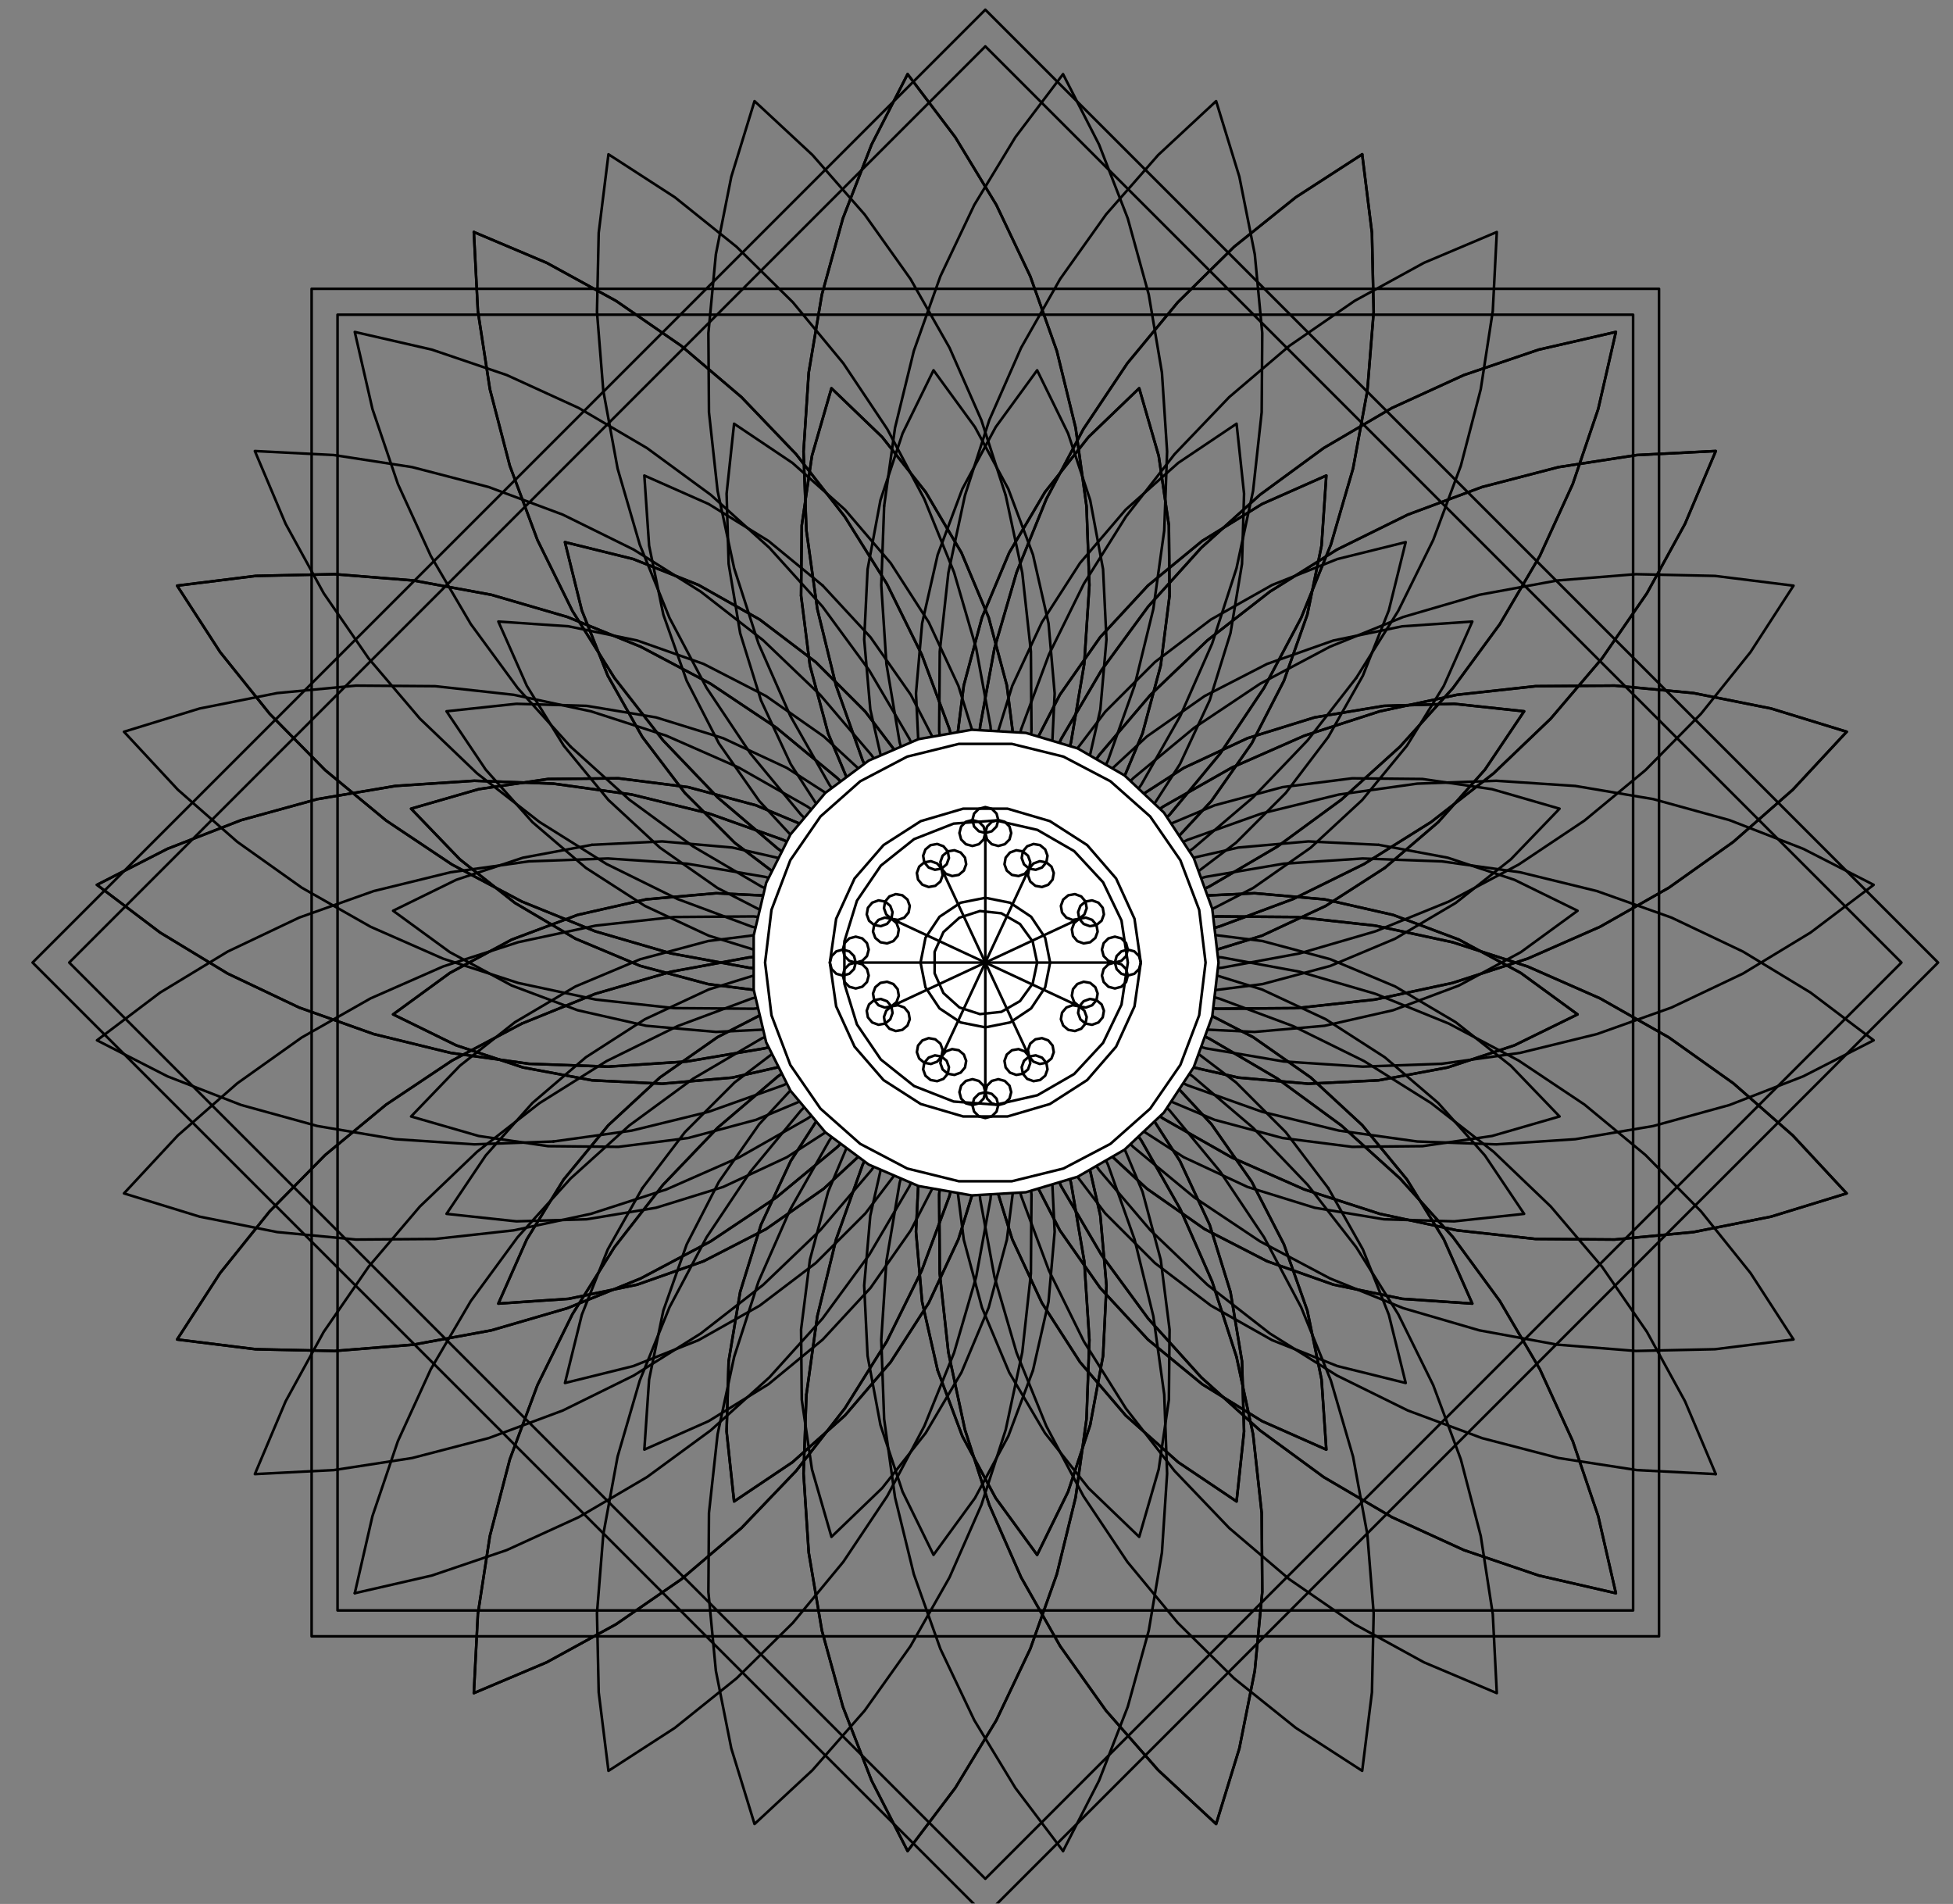 <?xml version="1.0" encoding="UTF-8" standalone="no"?>
<svg
   xmlns:dc="http://purl.org/dc/elements/1.1/"
   xmlns:cc="http://creativecommons.org/ns#"
   xmlns:rdf="http://www.w3.org/1999/02/22-rdf-syntax-ns#"
   xmlns:svg="http://www.w3.org/2000/svg"
   xmlns="http://www.w3.org/2000/svg"
   viewBox="0 0 1004 978.667"
   height="978.667"
   width="1004"
   xml:space="preserve"
   id="svg2"
   version="1.1"><rect x="0" y="0" width="1004" height="978.667" fill="#808080" stroke="none"/><defs
     id="defs6"><clipPath
       id="clipPath20"
       clipPathUnits="userSpaceOnUse"><path
         id="path18"
         d="M 0,2 V 7338 H 7528 V 2 Z" /></clipPath></defs><g
     transform="matrix(1.333,0,0,-1.333,0,978.667)"
     id="g10"><g
       transform="scale(0.1)"
       id="g12"><g
         id="g14"><g
           clip-path="url(#clipPath20)"
           id="g16"><path
             id="path22"
             style="fill:none;stroke:#000000;stroke-width:9.993;stroke-linecap:round;stroke-linejoin:round;stroke-miterlimit:10;stroke-dasharray:none;stroke-opacity:1"
             d="m 1301.72,1131.78 v 4996.5 h 4996.5 v -4996.5 h -4996.5" /><path
             id="path24"
             style="fill:none;stroke:#000000;stroke-width:9.993;stroke-linecap:round;stroke-linejoin:round;stroke-miterlimit:10;stroke-dasharray:none;stroke-opacity:1"
             d="M 3799.97,96.969 266.914,3630.03 3799.97,7163.09 7333.03,3630.03 3799.97,96.969" /><path
             id="path26"
             style="fill:none;stroke:#000000;stroke-width:9.993;stroke-linecap:round;stroke-linejoin:round;stroke-miterlimit:10;stroke-dasharray:none;stroke-opacity:1"
             d="M 1201.79,1031.85 V 6228.21 H 6398.15 V 1031.85 H 1201.79" /><path
             id="path28"
             style="fill:none;stroke:#000000;stroke-width:9.993;stroke-linecap:round;stroke-linejoin:round;stroke-miterlimit:10;stroke-dasharray:none;stroke-opacity:1"
             d="M 3799.97,-44.352 125.59,3630.03 3799.97,7304.41 7474.36,3630.03 3799.97,-44.352" /><path
             id="path30"
             style="fill:none;stroke:#000000;stroke-width:9.993;stroke-linecap:round;stroke-linejoin:round;stroke-miterlimit:10;stroke-dasharray:none;stroke-opacity:1"
             d="m 3799.97,3630.03 304.69,15.52 301.54,46.41 295.26,76.82 285.92,106.43 273.62,134.93 258.5,162.05 240.68,187.48 220.39,210.97 197.8,232.28 173.17,251.18 146.74,267.48 118.8,281.01 -304.69,-15.53 -301.54,-46.41 -295.26,-76.81 -285.92,-106.43 -273.62,-134.94 -258.5,-162.05 -240.68,-187.48 -220.39,-210.97 -197.8,-232.28 -173.16,-251.17 -146.75,-267.48 -118.8,-281.01 -89.62,-291.63 -59.52,-299.22 -28.8,-303.73 2.22,-305.07 33.21,-303.28 63.87,-298.33 93.85,-290.29 122.87,-279.25 150.62,-265.316 176.81,-248.633 201.16,-229.375 223.42,-207.746 89.63,291.629 59.52,299.223 28.8,303.728 -2.22,305.08 -33.22,303.27 -63.86,298.33" /><path
             id="path32"
             style="fill:none;stroke:#000000;stroke-width:9.993;stroke-linecap:round;stroke-linejoin:round;stroke-miterlimit:10;stroke-dasharray:none;stroke-opacity:1"
             d="m 4768.71,2109.42 -93.86,290.29 -122.87,279.25 -150.62,265.31 -176.8,248.64 -201.16,229.38 -223.43,207.74 -243.38,183.96 -260.83,158.27 -275.55,130.94 -287.44,102.26 -296.35,72.52 -302.18,42.02 -304.88,11.09 -304.43,-19.96 -300.84,-50.79 -294.106,-81.1 -284.343,-110.58 -271.633,-138.9 243.387,-183.96 260.824,-158.27 275.561,-130.94 287.43,-102.26 296.35,-72.52 302.18,-42.02 304.89,-11.09 304.43,19.96 300.83,50.79 294.11,81.1 284.34,110.58 271.63,138.9 256.11,165.79 237.94,190.96 217.28,214.15 194.41,235.13 169.49,253.67 142.84,269.59 114.7,282.7 85.37,292.9 55.16,300.06 24.38,304.11 -6.65,305.02 -37.62,302.76" /><path
             id="path34"
             style="fill:none;stroke:#000000;stroke-width:9.993;stroke-linecap:round;stroke-linejoin:round;stroke-miterlimit:10;stroke-dasharray:none;stroke-opacity:1"
             d="m 5253.38,6746.87 -256.11,-165.8 -237.93,-190.96 -217.3,-214.15 -194.4,-235.13 -169.5,-253.67 -142.83,-269.59 -114.7,-282.7 -85.38,-292.9 -55.16,-300.06 -24.37,-304.11 6.65,-305.01 37.62,-302.76 68.2,-297.37 98.06,-288.89 126.93,-277.44 154.46,-263.1 180.4,-246.03 204.47,-226.43 226.43,-204.47 246.03,-180.4 263.1,-154.46 277.43,-126.92 288.9,-98.07 297.37,-68.2 -68.2,297.37 -98.07,288.9 -126.92,277.43 -154.46,263.1 -180.4,246.03 -204.47,226.43 -226.43,204.47 -246.03,180.4 -263.1,154.46 -277.44,126.93 -288.89,98.06 -297.37,68.2 -302.76,37.62 -305.01,6.65 -304.11,-24.37 -300.06,-55.16 -292.9,-85.38 -282.7,-114.7" /><path
             id="path36"
             style="fill:none;stroke:#000000;stroke-width:9.993;stroke-linecap:round;stroke-linejoin:round;stroke-miterlimit:10;stroke-dasharray:none;stroke-opacity:1"
             d="m 2012.43,3394.69 -269.59,-142.83 -253.67,-169.5 -235.13,-194.4 -214.15,-217.3 -190.964,-237.93 -165.793,-256.1 302.762,-37.63 305.015,-6.65 304.11,24.38 300.06,55.16 292.9,85.37 282.7,114.7 269.59,142.84 253.67,169.49 235.13,194.41 214.15,217.29 190.96,237.93 165.79,256.11 138.91,271.63 110.57,284.34 81.1,294.11 50.79,300.84 19.96,304.43 -11.09,304.88 -42.02,302.18 -72.52,296.35 -102.26,287.44 -130.94,275.56 -158.27,260.82 -183.96,243.38 -138.9,-271.63 -110.58,-284.34 -81.1,-294.11 -50.79,-300.83 -19.96,-304.44 11.09,-304.88 42.02,-302.18 72.52,-296.35 102.26,-287.44 130.94,-275.55 158.27,-260.83 183.96,-243.38" /><path
             id="path38"
             style="fill:none;stroke:#000000;stroke-width:9.993;stroke-linecap:round;stroke-linejoin:round;stroke-miterlimit:10;stroke-dasharray:none;stroke-opacity:1"
             d="m 3799.97,3630.03 207.74,-223.43 229.38,-201.16 248.64,-176.8 265.31,-150.62 279.25,-122.87 290.29,-93.86 298.33,-63.86 303.27,-33.22 305.08,-2.21 303.73,28.79 299.22,59.52 291.63,89.63 -207.75,223.43 -229.37,201.15 -248.63,176.81 -265.32,150.62 -279.25,122.87 -290.29,93.85 -298.33,63.87 -303.27,33.21 -305.08,2.22 -303.73,-28.8 -299.22,-59.52 -291.63,-89.62 -281.01,-118.8 -267.47,-146.74 -251.18,-173.17 -232.28,-197.8 -210.97,-220.39 -187.48,-240.68 -162.05,-258.49 -134.94,-273.63 -106.42,-285.92 -76.82,-295.26 -46.41,-301.53 -15.53,-304.698 281.01,118.801 267.48,146.737 251.18,173.17 232.28,197.8 210.97,220.39 187.48,240.68" /><path
             id="path40"
             style="fill:none;stroke:#000000;stroke-width:9.993;stroke-linecap:round;stroke-linejoin:round;stroke-miterlimit:10;stroke-dasharray:none;stroke-opacity:1"
             d="m 3257.81,1910.5 162.05,258.5 134.93,273.62 106.43,285.92 76.82,295.26 46.41,301.54 15.52,304.69 -15.52,304.69 -46.41,301.54 -76.82,295.26 -106.43,285.92 -134.93,273.62 -162.05,258.49 -187.48,240.69 -210.97,220.38 -232.28,197.8 -251.18,173.17 -267.48,146.75 -281.01,118.79 15.53,-304.69 46.41,-301.53 76.82,-295.26 106.42,-285.92 134.94,-273.63 162.05,-258.49 187.48,-240.69 210.97,-220.38 232.28,-197.8 251.18,-173.17 267.47,-146.74 281.01,-118.8 291.63,-89.62 299.22,-59.52 303.73,-28.8 305.08,2.21 303.27,33.22 298.33,63.86 290.29,93.86 279.25,122.87 265.32,150.62 248.63,176.8 229.37,201.16 207.75,223.43" /><path
             id="path42"
             style="fill:none;stroke:#000000;stroke-width:9.993;stroke-linecap:round;stroke-linejoin:round;stroke-miterlimit:10;stroke-dasharray:none;stroke-opacity:1"
             d="m 7121.84,4520.12 -291.63,89.62 -299.22,59.52 -303.73,28.8 -305.08,-2.22 -303.27,-33.21 -298.33,-63.86 -290.29,-93.86 -279.25,-122.87 -265.31,-150.62 -248.64,-176.81 -229.38,-201.15 -207.74,-223.43 -183.96,-243.39 -158.27,-260.82 -130.94,-275.56 -102.26,-287.44 -72.52,-296.34 -42.02,-302.18 -11.09,-304.89 19.96,-304.43 50.79,-300.83 81.1,-294.107 110.58,-284.344 138.9,-271.633 183.96,243.383 158.27,260.824 130.94,275.559 102.26,287.438 72.52,296.34 42.02,302.18 11.09,304.89 -19.96,304.43 -50.79,300.83 -81.1,294.11 -110.57,284.34 -138.91,271.64 -165.79,256.11 -190.96,237.93 -214.15,217.29 -235.13,194.41 -253.67,169.49 -269.59,142.84" /><path
             id="path44"
             style="fill:none;stroke:#000000;stroke-width:9.993;stroke-linecap:round;stroke-linejoin:round;stroke-miterlimit:10;stroke-dasharray:none;stroke-opacity:1"
             d="m 2470.68,4848.1 -282.7,114.7 -292.9,85.37 -300.06,55.16 -304.11,24.38 -305.015,-6.66 -302.762,-37.62 165.793,-256.11 190.964,-237.93 214.15,-217.29 235.13,-194.4 253.67,-169.5 269.59,-142.84 282.7,-114.7 292.9,-85.37 300.06,-55.16 304.11,-24.38 305.01,6.66 302.76,37.62 297.37,68.2 288.89,98.06 277.44,126.92 263.1,154.47 246.03,180.39 226.43,204.48 204.47,226.43 180.4,246.03 154.46,263.1 126.92,277.43 98.07,288.9 68.2,297.36 -297.37,-68.19 -288.9,-98.07 -277.43,-126.92 -263.1,-154.46 -246.03,-180.4 -226.43,-204.47 -204.47,-226.43 -180.4,-246.04 -154.46,-263.09 -126.93,-277.44 -98.06,-288.9 -68.2,-297.36" /><path
             id="path46"
             style="fill:none;stroke:#000000;stroke-width:9.993;stroke-linecap:round;stroke-linejoin:round;stroke-miterlimit:10;stroke-dasharray:none;stroke-opacity:1"
             d="m 3799.97,3630.03 -37.62,-302.76 -6.65,-305.02 24.37,-304.11 55.16,-300.05 85.38,-292.9 114.7,-282.71 142.83,-269.58 169.5,-253.67 194.4,-235.13 217.3,-214.159 237.93,-190.961 256.11,-165.789 37.62,302.758 6.65,305.011 -24.38,304.11 -55.16,300.06 -85.37,292.9 -114.7,282.71 -142.84,269.58 -169.49,253.67 -194.41,235.13 -217.28,214.16 -237.94,190.96 -256.11,165.79 -271.63,138.9 -284.34,110.57 -294.11,81.11 -300.83,50.79 -304.43,19.96 -304.89,-11.1 -302.18,-42.02 -296.35,-72.51 -287.43,-102.26 -275.561,-130.94 -260.824,-158.28 -243.387,-183.95 271.633,-138.91 284.343,-110.57 294.106,-81.11 300.84,-50.79 304.43,-19.95 304.88,11.09" /><path
             id="path48"
             style="fill:none;stroke:#000000;stroke-width:9.993;stroke-linecap:round;stroke-linejoin:round;stroke-miterlimit:10;stroke-dasharray:none;stroke-opacity:1"
             d="m 2134.24,2940.06 302.18,42.02 296.35,72.52 287.44,102.26 275.55,130.94 260.83,158.27 243.38,183.96 223.43,207.74 201.16,229.38 176.8,248.63 150.62,265.32 122.87,279.25 93.86,290.29 63.86,298.33 33.22,303.27 2.22,305.08 -28.8,303.72 -59.52,299.23 -89.63,291.62 -223.42,-207.74 -201.16,-229.38 -176.81,-248.63 -150.62,-265.32 -122.87,-279.24 -93.85,-290.29 -63.87,-298.33 -33.21,-303.28 -2.22,-305.07 28.8,-303.73 59.52,-299.22 89.62,-291.63 118.8,-281.01 146.75,-267.48 173.16,-251.18 197.8,-232.27 220.39,-210.98 240.68,-187.48 258.5,-162.04 273.62,-134.94 285.92,-106.43 295.26,-76.81 301.54,-46.41 304.69,-15.53" /><path
             id="path50"
             style="fill:none;stroke:#000000;stroke-width:9.993;stroke-linecap:round;stroke-linejoin:round;stroke-miterlimit:10;stroke-dasharray:none;stroke-opacity:1"
             d="m 6617.08,1657.47 -118.8,281.01 -146.74,267.48 -173.17,251.17 -197.8,232.28 -220.39,210.97 -240.68,187.48 -258.5,162.05 -273.62,134.94 -285.92,106.43 -295.26,76.81 -301.54,46.41 -304.69,15.53 -304.69,-15.53 -301.54,-46.41 -295.26,-76.81 -285.91,-106.43 -273.63,-134.94 -258.49,-162.05 -240.69,-187.48 -220.38,-210.97 -197.8,-232.28 -173.17,-251.17 -146.75,-267.48 -118.793,-281.01 304.693,15.53 301.53,46.41 295.26,76.81 285.92,106.43 273.63,134.94 258.49,162.04 240.69,187.48 220.38,210.98 197.8,232.27 173.17,251.18 146.74,267.48 118.8,281.01 89.62,291.63 59.52,299.22 28.8,303.73 -2.21,305.07 -33.22,303.28 -63.86,298.33" /><path
             id="path52"
             style="fill:none;stroke:#000000;stroke-width:9.993;stroke-linecap:round;stroke-linejoin:round;stroke-miterlimit:10;stroke-dasharray:none;stroke-opacity:1"
             d="m 3878.62,5431.29 -93.86,290.29 -122.87,279.24 -150.62,265.32 -176.8,248.63 -201.16,229.38 -223.43,207.74 -89.62,-291.62 -59.52,-299.23 -28.8,-303.72 2.22,-305.08 33.21,-303.27 63.86,-298.33 93.86,-290.29 122.87,-279.25 150.62,-265.32 176.81,-248.63 201.15,-229.38 223.43,-207.74 243.39,-183.96 260.82,-158.27 275.56,-130.94 287.44,-102.26 296.34,-72.52 302.18,-42.02 304.89,-11.09 304.43,19.95 300.83,50.79 294.11,81.11 284.34,110.57 271.63,138.91 -243.38,183.95 -260.82,158.28 -275.56,130.94 -287.44,102.26 -296.34,72.51 -302.18,42.02 -304.89,11.1 -304.43,-19.96 -300.83,-50.79 -294.11,-81.11 -284.34,-110.57 -271.64,-138.9" /><path
             id="path54"
             style="fill:none;stroke:#000000;stroke-width:9.993;stroke-linecap:round;stroke-linejoin:round;stroke-miterlimit:10;stroke-dasharray:none;stroke-opacity:1"
             d="m 3799.97,3630.03 -256.11,-165.79 -237.93,-190.96 -217.29,-214.16 -194.4,-235.13 -169.5,-253.67 -142.84,-269.58 -114.7,-282.71 -85.37,-292.9 -55.16,-300.06 -24.38,-304.11 6.66,-305.011 37.62,-302.758 256.11,165.789 237.93,190.961 217.29,214.159 194.4,235.13 169.5,253.67 142.84,269.58 114.7,282.71 85.37,292.9 55.16,300.05 24.38,304.11 -6.66,305.02 -37.62,302.76 -68.2,297.36 -98.06,288.9 -126.92,277.44 -154.47,263.09 -180.39,246.04 -204.48,226.43 -226.42,204.47 -246.04,180.4 -263.1,154.46 -277.43,126.92 -288.9,98.07 -297.36,68.19 68.19,-297.36 98.07,-288.9 126.92,-277.43 154.46,-263.1 180.4,-246.03 204.47,-226.43" /><path
             id="path56"
             style="fill:none;stroke:#000000;stroke-width:9.993;stroke-linecap:round;stroke-linejoin:round;stroke-miterlimit:10;stroke-dasharray:none;stroke-opacity:1"
             d="m 2200.71,4462.55 226.43,-204.48 246.04,-180.39 263.1,-154.47 277.43,-126.92 288.9,-98.06 297.36,-68.2 302.76,-37.62 305.02,-6.66 304.11,24.38 300.05,55.16 292.9,85.37 282.71,114.7 269.58,142.84 253.67,169.5 235.13,194.4 214.16,217.29 190.96,237.93 165.79,256.11 -302.76,37.62 -305.01,6.66 -304.11,-24.38 -300.06,-55.16 -292.9,-85.37 -282.71,-114.7 -269.58,-142.84 -253.67,-169.49 -235.13,-194.41 -214.16,-217.29 -190.96,-237.93 -165.79,-256.11 -138.9,-271.64 -110.57,-284.34 -81.11,-294.11 -50.79,-300.83 -19.95,-304.43 11.09,-304.89 42.02,-302.18 72.51,-296.34 102.26,-287.438 130.94,-275.559 158.28,-260.824 183.96,-243.383" /><path
             id="path58"
             style="fill:none;stroke:#000000;stroke-width:9.993;stroke-linecap:round;stroke-linejoin:round;stroke-miterlimit:10;stroke-dasharray:none;stroke-opacity:1"
             d="m 4099.71,204.066 138.9,271.633 110.57,284.344 81.11,294.107 50.79,300.83 19.95,304.43 -11.09,304.89 -42.02,302.18 -72.51,296.34 -102.27,287.44 -130.94,275.56 -158.27,260.82 -183.96,243.39 -207.74,223.43 -229.38,201.15 -248.63,176.81 -265.32,150.62 -279.25,122.87 -290.29,93.86 -298.32,63.86 -303.28,33.21 -305.08,2.22 -303.72,-28.8 -299.23,-59.52 -291.625,-89.62 207.743,-223.43 229.379,-201.16 248.633,-176.8 265.32,-150.62 279.25,-122.87 290.28,-93.86 298.33,-63.86 303.28,-33.22 305.07,-2.21 303.73,28.8 299.23,59.52 291.62,89.62 281.01,118.8 267.48,146.74 251.18,173.17 232.27,197.8 210.98,220.38 187.48,240.69" /><path
             id="path60"
             style="fill:none;stroke:#000000;stroke-width:9.993;stroke-linecap:round;stroke-linejoin:round;stroke-miterlimit:10;stroke-dasharray:none;stroke-opacity:1"
             d="m 5230.37,4727.61 162.04,258.49 134.94,273.63 106.43,285.92 76.81,295.26 46.42,301.53 15.52,304.69 -281.01,-118.79 -267.48,-146.75 -251.17,-173.17 -232.28,-197.8 -210.97,-220.38 -187.48,-240.69 -162.05,-258.49 -134.94,-273.62 -106.43,-285.92 -76.81,-295.26 -46.41,-301.54 -15.53,-304.69 15.53,-304.69 46.41,-301.54 76.81,-295.26 106.43,-285.92 134.94,-273.62 162.05,-258.5 187.48,-240.68 210.97,-220.39 232.28,-197.8 251.17,-173.17 267.48,-146.737 281.01,-118.801 -15.52,304.698 -46.42,301.53 -76.81,295.26 -106.43,285.92 -134.94,273.63 -162.04,258.49 -187.48,240.68 -210.98,220.39 -232.27,197.8 -251.18,173.17 -267.48,146.74 -281.01,118.8" /><path
             id="path62"
             style="fill:none;stroke:#000000;stroke-width:9.993;stroke-linecap:round;stroke-linejoin:round;stroke-miterlimit:10;stroke-dasharray:none;stroke-opacity:1"
             d="m 3799.97,3630.03 -291.62,89.62 -299.23,59.52 -303.73,28.8 -305.07,-2.22 -303.28,-33.21 -298.33,-63.87 -290.28,-93.85 -279.25,-122.87 -265.32,-150.62 -248.633,-176.81 -229.379,-201.15 -207.743,-223.43 291.625,-89.63 299.23,-59.52 303.72,-28.79 305.08,2.21 303.28,33.22 298.32,63.86 290.29,93.86 279.25,122.87 265.32,150.62 248.63,176.8 229.38,201.16 207.74,223.43 183.96,243.38 158.27,260.83 130.94,275.55 102.27,287.44 72.51,296.35 42.02,302.18 11.09,304.88 -19.95,304.44 -50.79,300.83 -81.11,294.11 -110.57,284.34 -138.9,271.63 -183.96,-243.38 -158.28,-260.82 -130.94,-275.56 -102.26,-287.44 -72.51,-296.35 -42.02,-302.18" /><path
             id="path64"
             style="fill:none;stroke:#000000;stroke-width:9.993;stroke-linecap:round;stroke-linejoin:round;stroke-miterlimit:10;stroke-dasharray:none;stroke-opacity:1"
             d="m 3409.74,5390.26 -11.09,-304.88 19.95,-304.43 50.79,-300.84 81.11,-294.11 110.57,-284.34 138.9,-271.63 165.79,-256.11 190.96,-237.93 214.16,-217.29 235.13,-194.41 253.67,-169.49 269.58,-142.84 282.71,-114.7 292.9,-85.37 300.06,-55.16 304.11,-24.38 305.01,6.65 302.76,37.63 -165.79,256.1 -190.96,237.93 -214.16,217.3 -235.13,194.4 -253.67,169.5 -269.58,142.83 -282.71,114.7 -292.9,85.38 -300.05,55.16 -304.11,24.37 -305.02,-6.65 -302.76,-37.62 -297.36,-68.2 -288.9,-98.06 -277.43,-126.93 -263.1,-154.46 -246.04,-180.4 -226.43,-204.47 -204.47,-226.43 -180.4,-246.03 -154.46,-263.1 -126.92,-277.43 -98.07,-288.9 -68.19,-297.37" /><path
             id="path66"
             style="fill:none;stroke:#000000;stroke-width:9.993;stroke-linecap:round;stroke-linejoin:round;stroke-miterlimit:10;stroke-dasharray:none;stroke-opacity:1"
             d="m 1368.2,1198.25 297.36,68.2 288.9,98.07 277.43,126.92 263.1,154.46 246.04,180.4 226.42,204.47 204.48,226.43 180.39,246.03 154.47,263.1 126.92,277.44 98.06,288.89 68.2,297.37 37.62,302.76 6.66,305.01 -24.38,304.11 -55.16,300.06 -85.37,292.9 -114.7,282.7 -142.84,269.59 -169.5,253.67 -194.4,235.13 -217.29,214.15 -237.93,190.96 -256.11,165.8 -37.62,-302.76 -6.66,-305.02 24.38,-304.11 55.16,-300.06 85.37,-292.9 114.7,-282.7 142.84,-269.59 169.5,-253.67 194.4,-235.13 217.29,-214.15 237.93,-190.96 256.11,-165.79 271.64,-138.9 284.34,-110.58 294.11,-81.1 300.83,-50.79 304.43,-19.96 304.89,11.09" /><path
             id="path68"
             style="fill:none;stroke:#000000;stroke-width:9.993;stroke-linecap:round;stroke-linejoin:round;stroke-miterlimit:10;stroke-dasharray:none;stroke-opacity:1"
             d="m 5560.21,3239.79 302.18,42.02 296.34,72.52 287.44,102.26 275.56,130.94 260.82,158.27 243.38,183.96 -271.63,138.9 -284.34,110.58 -294.11,81.1 -300.83,50.79 -304.43,19.96 -304.89,-11.09 -302.18,-42.02 -296.34,-72.52 -287.44,-102.26 -275.56,-130.94 -260.82,-158.27 -243.39,-183.96 -223.43,-207.74 -201.15,-229.38 -176.81,-248.64 -150.62,-265.31 -122.87,-279.25 -93.86,-290.29 -63.86,-298.33 -33.21,-303.27 -2.22,-305.08 28.8,-303.728 59.52,-299.223 89.62,-291.629 223.43,207.746 201.16,229.375 176.8,248.633 150.62,265.316 122.87,279.25 93.86,290.29 63.86,298.33 33.22,303.28 2.21,305.07 -28.8,303.73 -59.52,299.22 -89.62,291.63" /><path
             id="path70"
             style="fill:none;stroke:#000000;stroke-width:9.993;stroke-linecap:round;stroke-linejoin:round;stroke-miterlimit:10;stroke-dasharray:none;stroke-opacity:1"
             d="m 3799.97,3630.03 -118.8,281.01 -146.74,267.48 -173.17,251.17 -197.8,232.28 -220.38,210.97 -240.69,187.48 -258.49,162.05 -273.63,134.94 -285.92,106.43 -295.26,76.81 -301.53,46.41 -304.693,15.53 118.793,-281.01 146.75,-267.48 173.17,-251.18 197.8,-232.28 220.38,-210.97 240.69,-187.48 258.49,-162.05 273.63,-134.93 285.91,-106.43 295.26,-76.82 301.54,-46.41 304.69,-15.52 304.69,15.52 301.54,46.41 295.26,76.82 285.92,106.43 273.62,134.93 258.5,162.05 240.68,187.48 220.39,210.97 197.8,232.28 173.17,251.18 146.74,267.48 118.8,281.01 -304.69,-15.53 -301.54,-46.41 -295.26,-76.81 -285.92,-106.43 -273.62,-134.94 -258.5,-162.05" /><path
             id="path72"
             style="fill:none;stroke:#000000;stroke-width:9.993;stroke-linecap:round;stroke-linejoin:round;stroke-miterlimit:10;stroke-dasharray:none;stroke-opacity:1"
             d="m 4897.55,5060.42 -240.68,-187.48 -220.39,-210.97 -197.8,-232.28 -173.16,-251.17 -146.75,-267.48 -118.8,-281.01 -89.62,-291.63 -59.52,-299.22 -28.8,-303.73 2.22,-305.07 33.21,-303.28 63.87,-298.33 93.85,-290.29 122.87,-279.25 150.62,-265.316 176.81,-248.633 201.16,-229.375 223.42,-207.746 89.63,291.629 59.52,299.223 28.8,303.728 -2.22,305.08 -33.22,303.27 -63.86,298.33 -93.86,290.29 -122.87,279.25 -150.62,265.31 -176.8,248.64 -201.16,229.38 -223.43,207.74 -243.38,183.96 -260.83,158.27 -275.55,130.94 -287.44,102.26 -296.35,72.52 -302.18,42.02 -304.88,11.09 -304.43,-19.96 -300.84,-50.79 -294.106,-81.1 -284.343,-110.58 -271.633,-138.9" /><path
             id="path74"
             style="fill:none;stroke:#000000;stroke-width:9.993;stroke-linecap:round;stroke-linejoin:round;stroke-miterlimit:10;stroke-dasharray:none;stroke-opacity:1"
             d="m 374.008,3929.76 243.387,-183.96 260.824,-158.27 275.561,-130.94 287.43,-102.26 296.35,-72.52 302.18,-42.02 304.89,-11.09 304.43,19.96 300.83,50.79 294.11,81.1 284.34,110.58 271.63,138.9 256.11,165.79 237.94,190.96 217.28,214.15 194.41,235.13 169.49,253.67 142.84,269.59 114.7,282.7 85.37,292.9 55.16,300.06 24.38,304.11 -6.65,305.02 -37.62,302.76 -256.11,-165.8 -237.93,-190.96 -217.3,-214.15 -194.4,-235.13 -169.5,-253.67 -142.83,-269.59 -114.7,-282.7 -85.38,-292.9 -55.16,-300.06 -24.37,-304.11 6.65,-305.01 37.62,-302.76 68.2,-297.37 98.06,-288.89 126.93,-277.44 154.46,-263.1 180.4,-246.03 204.47,-226.43" /><path
             id="path76"
             style="fill:none;stroke:#000000;stroke-width:9.993;stroke-linecap:round;stroke-linejoin:round;stroke-miterlimit:10;stroke-dasharray:none;stroke-opacity:1"
             d="m 4632.49,2030.77 226.43,-204.47 246.03,-180.4 263.1,-154.46 277.43,-126.92 288.9,-98.07 297.37,-68.2 -68.2,297.37 -98.07,288.9 -126.92,277.43 -154.46,263.1 -180.4,246.03 -204.47,226.43 -226.43,204.47 -246.03,180.4 -263.1,154.46 -277.44,126.93 -288.89,98.06 -297.37,68.2 -302.76,37.62 -305.01,6.65 -304.11,-24.37 -300.06,-55.16 -292.9,-85.38 -282.7,-114.7 -269.59,-142.83 -253.67,-169.5 -235.13,-194.4 -214.15,-217.3 -190.964,-237.93 -165.793,-256.1 302.762,-37.63 305.015,-6.65 304.11,24.38 300.06,55.16 292.9,85.37 282.7,114.7 269.59,142.84 253.67,169.49 235.13,194.41 214.15,217.29 190.96,237.93 165.79,256.11" /><path
             id="path78"
             style="fill:none;stroke:#000000;stroke-width:9.993;stroke-linecap:round;stroke-linejoin:round;stroke-miterlimit:10;stroke-dasharray:none;stroke-opacity:1"
             d="m 3799.97,3630.03 138.91,271.63 110.57,284.34 81.1,294.11 50.79,300.84 19.96,304.43 -11.09,304.88 -42.02,302.18 -72.52,296.35 -102.26,287.44 -130.94,275.56 -158.27,260.82 -183.96,243.38 -138.9,-271.63 -110.58,-284.34 -81.1,-294.11 -50.79,-300.83 -19.96,-304.44 11.09,-304.88 42.02,-302.18 72.52,-296.35 102.26,-287.44 130.94,-275.55 158.27,-260.83 183.96,-243.38 207.74,-223.43 229.38,-201.16 248.64,-176.8 265.31,-150.62 279.25,-122.87 290.29,-93.86 298.33,-63.86 303.27,-33.22 305.08,-2.21 303.73,28.79 299.22,59.52 291.63,89.63 -207.75,223.43 -229.37,201.15 -248.63,176.81 -265.32,150.62 -279.25,122.87 -290.29,93.85" /><path
             id="path80"
             style="fill:none;stroke:#000000;stroke-width:9.993;stroke-linecap:round;stroke-linejoin:round;stroke-miterlimit:10;stroke-dasharray:none;stroke-opacity:1"
             d="m 5601.23,3708.67 -298.33,63.87 -303.27,33.21 -305.08,2.22 -303.73,-28.8 -299.22,-59.52 -291.63,-89.62 -281.01,-118.8 -267.47,-146.74 -251.18,-173.17 -232.28,-197.8 -210.97,-220.39 -187.48,-240.68 -162.05,-258.49 -134.94,-273.63 -106.42,-285.92 -76.82,-295.26 -46.41,-301.53 -15.53,-304.698 281.01,118.801 267.48,146.737 251.18,173.17 232.28,197.8 210.97,220.39 187.48,240.68 162.05,258.5 134.93,273.62 106.43,285.92 76.82,295.26 46.41,301.54 15.52,304.69 -15.52,304.69 -46.41,301.54 -76.82,295.26 -106.43,285.92 -134.93,273.62 -162.05,258.49 -187.48,240.69 -210.97,220.38 -232.28,197.8 -251.18,173.17 -267.48,146.75 -281.01,118.79" /><path
             id="path82"
             style="fill:none;stroke:#000000;stroke-width:9.993;stroke-linecap:round;stroke-linejoin:round;stroke-miterlimit:10;stroke-dasharray:none;stroke-opacity:1"
             d="m 1827.41,6447.13 15.53,-304.69 46.41,-301.53 76.82,-295.26 106.42,-285.92 134.94,-273.63 162.05,-258.49 187.48,-240.69 210.97,-220.38 232.28,-197.8 251.18,-173.17 267.47,-146.74 281.01,-118.8 291.63,-89.62 299.22,-59.52 303.73,-28.8 305.08,2.21 303.27,33.22 298.33,63.86 290.29,93.86 279.25,122.87 265.32,150.62 248.63,176.8 229.37,201.16 207.75,223.43 -291.63,89.62 -299.22,59.52 -303.73,28.8 -305.08,-2.22 -303.27,-33.21 -298.33,-63.86 -290.29,-93.86 L 4751.04,4382.04 4485.73,4231.42 4237.09,4054.61 4007.71,3853.46 3799.97,3630.03 3616.01,3386.64 3457.74,3125.82 3326.8,2850.26 3224.54,2562.82 3152.02,2266.48 3110,1964.3" /><path
             id="path84"
             style="fill:none;stroke:#000000;stroke-width:9.993;stroke-linecap:round;stroke-linejoin:round;stroke-miterlimit:10;stroke-dasharray:none;stroke-opacity:1"
             d="m 3110,1964.3 -11.09,-304.89 19.96,-304.43 50.79,-300.83 81.1,-294.107 110.58,-284.344 138.9,-271.633 183.96,243.383 158.27,260.824 130.94,275.559 102.26,287.438 72.52,296.34 42.02,302.18 11.09,304.89 -19.96,304.43 -50.79,300.83 -81.1,294.11 -110.57,284.34 -138.91,271.64 -165.79,256.11 -190.96,237.93 -214.15,217.29 -235.13,194.41 -253.67,169.49 -269.59,142.84 -282.7,114.7 -292.9,85.37 -300.06,55.16 -304.11,24.38 -305.015,-6.66 -302.762,-37.62 165.793,-256.11 190.964,-237.93 214.15,-217.29 235.13,-194.4 253.67,-169.5 269.59,-142.84 282.7,-114.7 292.9,-85.37 300.06,-55.16 304.11,-24.38 305.01,6.66 302.76,37.62" /><path
             id="path86"
             style="fill:none;stroke:#000000;stroke-width:9.993;stroke-linecap:round;stroke-linejoin:round;stroke-miterlimit:10;stroke-dasharray:none;stroke-opacity:1"
             d="m 3799.97,3630.03 297.37,68.2 288.89,98.06 277.44,126.92 263.1,154.47 246.03,180.39 226.43,204.48 204.47,226.43 180.4,246.03 154.46,263.1 126.92,277.43 98.07,288.9 68.2,297.36 -297.37,-68.19 -288.9,-98.07 -277.43,-126.92 -263.1,-154.46 -246.03,-180.4 -226.43,-204.47 -204.47,-226.43 -180.4,-246.04 -154.46,-263.09 -126.93,-277.44 -98.06,-288.9 -68.2,-297.36 -28.86,-269.56 7.89,-270.98 44.48,-267.42 80.27,-258.94 114.57,-245.7 146.77,-227.94 176.26,-205.97 202.52,-180.22 225.04,-151.16 28.86,269.55 -7.89,270.99 -44.48,267.42 -80.27,258.94 -114.57,245.7 -146.76,227.93 -176.27,205.97 -202.51,180.23 -225.05,151.16" /><path
             id="path88"
             style="fill:none;stroke:#000000;stroke-width:9.993;stroke-linecap:round;stroke-linejoin:round;stroke-miterlimit:10;stroke-dasharray:none;stroke-opacity:1"
             d="m 3799.97,3630.03 -243.43,119.31 -257.33,85.27 -266.51,49.67 -270.78,13.13 -270.07,-23.62 -264.38,-59.96 -253.84,-95.19 -238.62,-128.66 -219.01,-159.77 243.43,-119.32 257.33,-85.27 266.51,-49.66 270.78,-13.14 270.07,23.63 264.38,59.96 253.84,95.18 238.62,128.67 219.01,159.77 195.38,187.94 168.14,212.65 137.82,233.45 104.96,249.96 70.16,261.86 34.09,268.95 -2.63,271.08 -39.29,268.24 -75.23,260.45 -195.38,-187.95 -168.14,-212.65 -137.82,-233.45 -104.96,-249.95 -70.16,-261.86 -34.09,-268.95 2.63,-271.09 39.29,-268.23 75.23,-260.45 109.79,-247.87 142.32,-230.74 172.23,-209.35 198.99,-184.12 222.07,-155.5 241.07,-124.01" /><path
             id="path90"
             style="fill:none;stroke:#000000;stroke-width:9.993;stroke-linecap:round;stroke-linejoin:round;stroke-miterlimit:10;stroke-dasharray:none;stroke-opacity:1"
             d="m 4886.44,2478.44 255.63,-90.24 265.5,-54.82 270.47,-18.39 -109.78,247.87 -142.32,230.74 -172.24,209.35 -198.98,184.12 -222.07,155.49 -241.07,124.01 -255.64,90.25 -265.49,54.82 -270.48,18.39 -270.47,-18.39 -265.5,-54.82 -255.63,-90.25 -241.07,-124.01 -222.07,-155.49 -198.99,-184.12 -172.23,-209.35 -142.32,-230.74 -109.79,-247.87 270.48,18.39 265.49,54.82 255.64,90.24 241.07,124.01 222.07,155.5 198.98,184.12 172.24,209.35 142.32,230.74 109.78,247.87 75.23,260.45 39.29,268.23 2.63,271.09 -34.08,268.95 -70.16,261.86 -104.96,249.95 -137.82,233.45 -168.15,212.65 -195.37,187.95 -75.23,-260.45 -39.29,-268.24 -2.63,-271.08" /><path
             id="path92"
             style="fill:none;stroke:#000000;stroke-width:9.993;stroke-linecap:round;stroke-linejoin:round;stroke-miterlimit:10;stroke-dasharray:none;stroke-opacity:1"
             d="m 3089.43,5044.84 34.08,-268.95 70.17,-261.86 104.95,-249.96 137.82,-233.45 168.15,-212.65 195.37,-187.94 219.01,-159.77 238.63,-128.67 253.83,-95.18 264.39,-59.96 270.06,-23.63 270.78,13.14 266.51,49.66 257.34,85.27 243.43,119.32 -219.02,159.77 -238.62,128.66 -253.83,95.19 -264.39,59.96 -270.06,23.62 -270.78,-13.13 -266.51,-49.67 -257.34,-85.27 -243.43,-119.31 -225.04,-151.16 -202.52,-180.23 -176.26,-205.97 -146.77,-227.93 -114.57,-245.7 -80.27,-258.94 -44.48,-267.42 -7.88,-270.99 28.86,-269.55 225.04,151.16 202.51,180.22 176.27,205.97 146.77,227.94 114.57,245.7 80.26,258.94 44.49,267.42 7.88,270.98 -28.86,269.56" /><path
             id="path94"
             style="fill:none;stroke:#000000;stroke-width:9.993;stroke-linecap:round;stroke-linejoin:round;stroke-miterlimit:10;stroke-dasharray:none;stroke-opacity:1"
             d="m 3799.97,3630.03 -65.07,263.17 -100.09,251.94 -133.27,236.08 -163.99,215.88 -191.69,191.69 -215.88,163.99 -236.08,133.27 -251.94,100.09 -263.17,65.07 65.07,-263.17 100.09,-251.94 133.27,-236.08 163.99,-215.88 191.69,-191.69 215.88,-163.99 236.08,-133.27 251.94,-100.09 263.17,-65.07 269.56,-28.86 270.98,7.88 267.42,44.49 258.95,80.26 245.69,114.58 227.94,146.76 205.97,176.27 180.22,202.51 151.16,225.04 -269.55,28.86 -270.99,-7.88 -267.42,-44.48 -258.94,-80.27 -245.7,-114.57 -227.93,-146.77 -205.97,-176.26 -180.23,-202.52 -151.16,-225.04 -119.31,-243.43 -85.27,-257.34 -49.67,-266.51 -13.13,-270.78 23.62,-270.06 59.96,-264.39" /><path
             id="path96"
             style="fill:none;stroke:#000000;stroke-width:9.993;stroke-linecap:round;stroke-linejoin:round;stroke-miterlimit:10;stroke-dasharray:none;stroke-opacity:1"
             d="m 3616.17,2057.52 95.19,-253.83 128.66,-238.62 159.77,-219.02 119.32,243.43 85.27,257.34 49.66,266.51 13.14,270.78 -23.63,270.07 -59.96,264.38 -95.18,253.83 -128.67,238.63 -159.77,219.01 -187.94,195.37 -212.65,168.15 -233.45,137.82 -249.96,104.95 -261.86,70.17 -268.95,34.08 -271.08,-2.63 -268.24,-39.29 -260.45,-75.23 187.95,-195.37 212.65,-168.15 233.45,-137.82 249.95,-104.95 261.87,-70.17 268.94,-34.08 271.09,2.63 268.23,39.29 260.45,75.23 247.87,109.78 230.74,142.32 209.35,172.24 184.12,198.98 155.5,222.07 124.01,241.07 90.24,255.64 54.83,265.5 18.38,270.47 -247.87,-109.79 -230.74,-142.32 -209.35,-172.23" /><path
             id="path98"
             style="fill:none;stroke:#000000;stroke-width:9.993;stroke-linecap:round;stroke-linejoin:round;stroke-miterlimit:10;stroke-dasharray:none;stroke-opacity:1"
             d="M 4427.05,5083.76 4242.93,4884.77 4087.44,4662.7 3963.43,4421.63 3873.18,4166 l -54.82,-265.5 -18.39,-270.47 18.39,-270.48 54.82,-265.49 90.25,-255.64 124.01,-241.07 155.49,-222.07 184.12,-198.98 209.35,-172.24 230.74,-142.32 247.87,-109.78 -18.38,270.47 -54.83,265.5 -90.24,255.63 -124.01,241.07 -155.5,222.07 -184.12,198.99 -209.35,172.23 -230.74,142.32 -247.87,109.79 -260.45,75.23 -268.23,39.29 -271.09,2.63 -268.94,-34.09 -261.87,-70.16 -249.95,-104.96 -233.45,-137.82 -212.65,-168.14 -187.95,-195.38 260.45,-75.23 268.24,-39.29 271.08,-2.63 268.95,34.09 261.86,70.16 249.96,104.96 233.45,137.82 212.65,168.14 187.94,195.38" /><path
             id="path100"
             style="fill:none;stroke:#000000;stroke-width:9.993;stroke-linecap:round;stroke-linejoin:round;stroke-miterlimit:10;stroke-dasharray:none;stroke-opacity:1"
             d="m 3799.97,3630.03 159.77,219.01 128.67,238.62 95.18,253.84 59.96,264.38 23.63,270.07 -13.14,270.78 -49.66,266.51 -85.27,257.33 -119.32,243.43 -159.77,-219.01 -128.66,-238.62 -95.19,-253.83 -59.96,-264.39 -23.62,-270.06 13.13,-270.79 49.67,-266.5 85.27,-257.34 119.31,-243.43 151.16,-225.05 180.23,-202.51 205.97,-176.27 227.93,-146.76 245.7,-114.57 258.94,-80.27 267.42,-44.48 270.99,-7.89 269.55,28.86 -151.16,225.05 -180.22,202.51 -205.97,176.26 -227.94,146.77 -245.69,114.57 -258.95,80.27 -267.42,44.48 -270.98,7.89 -269.56,-28.86 -263.17,-65.08 -251.94,-100.09 -236.08,-133.26 -215.88,-163.99 -191.69,-191.7 -163.99,-215.87" /><path
             id="path102"
             style="fill:none;stroke:#000000;stroke-width:9.993;stroke-linecap:round;stroke-linejoin:round;stroke-miterlimit:10;stroke-dasharray:none;stroke-opacity:1"
             d="m 2477.22,2760.04 -133.27,-236.08 -100.09,-251.94 -65.07,-263.18 263.17,65.08 251.94,100.09 236.08,133.27 215.88,163.99 191.69,191.69 163.99,215.87 133.27,236.08 100.09,251.95 65.07,263.17 28.86,269.56 -7.88,270.98 -44.49,267.42 -80.26,258.94 -114.57,245.7 -146.77,227.93 -176.27,205.98 -202.51,180.22 -225.04,151.16 -28.86,-269.56 7.88,-270.98 44.48,-267.42 80.27,-258.94 114.57,-245.7 146.77,-227.93 176.26,-205.98 202.52,-180.22 225.04,-151.16 243.43,-119.32 257.34,-85.27 266.51,-49.66 270.78,-13.14 270.06,23.63 264.39,59.96 253.83,95.18 238.62,128.67 219.02,159.77 -243.43,119.31 -257.34,85.28 -266.51,49.66" /><path
             id="path104"
             style="fill:none;stroke:#000000;stroke-width:9.993;stroke-linecap:round;stroke-linejoin:round;stroke-miterlimit:10;stroke-dasharray:none;stroke-opacity:1"
             d="m 5316.67,4084.1 -270.78,13.13 -270.06,-23.62 -264.39,-59.96 -253.83,-95.19 -238.63,-128.66 -219.01,-159.77 -195.37,-187.94 -168.15,-212.66 -137.82,-233.45 -104.95,-249.95 -70.17,-261.86 -34.08,-268.95 2.63,-271.08 39.29,-268.24 75.23,-260.45 195.37,187.94 168.15,212.65 137.82,233.46 104.96,249.95 70.16,261.86 34.08,268.95 -2.63,271.08 -39.29,268.24 -75.23,260.45 -109.78,247.87 -142.32,230.74 -172.24,209.35 -198.98,184.12 -222.07,155.49 -241.07,124.01 -255.64,90.25 -265.49,54.82 -270.48,18.39 109.79,-247.87 142.32,-230.74 172.23,-209.35 198.99,-184.12 222.07,-155.5 241.07,-124.01 255.63,-90.25 265.5,-54.82 270.47,-18.38" /><path
             id="path106"
             style="fill:none;stroke:#000000;stroke-width:9.993;stroke-linecap:round;stroke-linejoin:round;stroke-miterlimit:10;stroke-dasharray:none;stroke-opacity:1"
             d="m 3799.97,3630.03 270.48,18.38 265.49,54.82 255.64,90.25 241.07,124.01 222.07,155.5 198.98,184.12 172.24,209.35 142.32,230.74 109.78,247.87 -270.47,-18.39 -265.5,-54.82 -255.63,-90.25 -241.07,-124.01 -222.07,-155.49 -198.99,-184.12 -172.23,-209.35 -142.32,-230.74 -109.79,-247.87 -75.23,-260.45 -39.29,-268.24 -2.63,-271.08 34.09,-268.95 70.16,-261.86 104.96,-249.95 137.82,-233.46 168.14,-212.65 195.38,-187.94 75.23,260.45 39.29,268.24 2.63,271.08 -34.09,268.95 -70.16,261.86 -104.96,249.95 -137.82,233.45 -168.14,212.66 -195.38,187.94 -219.01,159.77 -238.62,128.66 -253.84,95.19 -264.38,59.96 -270.07,23.62 -270.78,-13.13" /><path
             id="path108"
             style="fill:none;stroke:#000000;stroke-width:9.993;stroke-linecap:round;stroke-linejoin:round;stroke-miterlimit:10;stroke-dasharray:none;stroke-opacity:1"
             d="m 2283.27,4084.1 -266.51,-49.66 -257.33,-85.28 -243.43,-119.31 219.01,-159.77 238.62,-128.67 253.84,-95.18 264.38,-59.96 270.07,-23.63 270.78,13.14 266.51,49.66 257.33,85.27 243.43,119.32 225.05,151.16 202.51,180.22 176.27,205.98 146.76,227.93 114.57,245.7 80.27,258.94 44.48,267.42 7.89,270.98 -28.86,269.56 -225.04,-151.16 -202.52,-180.22 -176.26,-205.98 -146.77,-227.93 -114.57,-245.7 -80.27,-258.94 -44.48,-267.42 -7.89,-270.98 28.86,-269.56 65.08,-263.17 100.09,-251.95 133.26,-236.08 163.99,-215.87 191.7,-191.69 215.87,-163.99 236.08,-133.27 251.94,-100.09 263.18,-65.08 -65.08,263.18 -100.09,251.94 -133.26,236.08" /><path
             id="path110"
             style="fill:none;stroke:#000000;stroke-width:9.993;stroke-linecap:round;stroke-linejoin:round;stroke-miterlimit:10;stroke-dasharray:none;stroke-opacity:1"
             d="m 5122.73,2760.04 -164,215.87 -191.69,191.7 -215.87,163.99 -236.08,133.26 -251.95,100.09 -263.17,65.08 -269.56,28.86 -270.98,-7.89 -267.42,-44.48 -258.94,-80.27 -245.7,-114.57 -227.93,-146.77 -205.98,-176.26 -180.22,-202.51 -151.16,-225.05 269.56,-28.86 270.98,7.89 267.42,44.48 258.94,80.27 245.7,114.57 227.93,146.76 205.98,176.27 180.22,202.51 151.16,225.05 119.32,243.43 85.27,257.34 49.66,266.5 13.14,270.79 -23.63,270.06 -59.96,264.39 -95.18,253.83 -128.67,238.62 -159.77,219.01 -119.31,-243.43 -85.28,-257.33 -49.66,-266.51 -13.13,-270.78 23.62,-270.07 59.96,-264.38 95.19,-253.84 128.66,-238.62 159.77,-219.01" /><path
             id="path112"
             style="fill:none;stroke:#000000;stroke-width:9.993;stroke-linecap:round;stroke-linejoin:round;stroke-miterlimit:10;stroke-dasharray:none;stroke-opacity:1"
             d="m 3799.97,3630.03 187.94,-195.38 212.66,-168.14 233.45,-137.82 249.95,-104.96 261.86,-70.16 268.95,-34.09 271.08,2.63 268.24,39.29 260.45,75.23 -187.94,195.38 -212.65,168.14 -233.46,137.82 -249.95,104.96 -261.86,70.16 -268.95,34.09 -271.08,-2.63 -268.24,-39.29 -260.45,-75.23 -247.87,-109.79 -230.74,-142.32 -209.35,-172.23 -184.12,-198.99 -155.49,-222.07 -124.01,-241.07 -90.25,-255.63 -54.82,-265.5 -18.39,-270.47 247.88,109.78 230.73,142.32 209.35,172.24 184.12,198.98 155.5,222.07 124.01,241.07 90.25,255.64 54.82,265.49 18.38,270.48 -18.38,270.47 -54.82,265.5 -90.25,255.63 -124.01,241.07 -155.5,222.07 -184.12,198.99" /><path
             id="path114"
             style="fill:none;stroke:#000000;stroke-width:9.993;stroke-linecap:round;stroke-linejoin:round;stroke-miterlimit:10;stroke-dasharray:none;stroke-opacity:1"
             d="m 3172.89,5083.76 -209.35,172.23 -230.73,142.32 -247.88,109.79 18.39,-270.47 54.82,-265.5 90.25,-255.64 124.01,-241.07 155.49,-222.07 184.12,-198.98 209.35,-172.24 230.74,-142.32 247.87,-109.78 260.45,-75.23 268.24,-39.29 271.08,-2.63 268.95,34.08 261.86,70.17 249.95,104.95 233.46,137.82 212.65,168.15 187.94,195.37 -260.45,75.23 -268.24,39.29 -271.08,2.63 -268.95,-34.08 -261.86,-70.17 -249.95,-104.95 -233.45,-137.82 -212.66,-168.15 -187.94,-195.37 -159.77,-219.01 -128.66,-238.63 -95.19,-253.83 -59.96,-264.38 -23.62,-270.07 13.13,-270.78 49.66,-266.51 85.28,-257.34 119.31,-243.43 159.77,219.02 128.67,238.62 95.18,253.83" /><path
             id="path116"
             style="fill:none;stroke:#000000;stroke-width:9.993;stroke-linecap:round;stroke-linejoin:round;stroke-miterlimit:10;stroke-dasharray:none;stroke-opacity:1"
             d="m 3983.77,2057.52 59.96,264.39 23.63,270.06 -13.14,270.78 -49.66,266.51 -85.27,257.34 -119.32,243.43 -151.16,225.04 -180.22,202.52 -205.98,176.26 -227.93,146.77 -245.7,114.57 -258.94,80.27 -267.42,44.48 -270.98,7.88 -269.56,-28.86 151.16,-225.04 180.22,-202.51 205.98,-176.27 227.93,-146.76 245.7,-114.58 258.94,-80.26 267.42,-44.49 270.98,-7.88 269.56,28.86 263.17,65.07 251.95,100.09 236.08,133.27 215.87,163.99 191.69,191.69 164,215.88 133.26,236.08 100.09,251.94 65.08,263.17 -263.18,-65.07 -251.94,-100.09 -236.08,-133.27 -215.87,-163.99 -191.7,-191.69 -163.99,-215.88 -133.26,-236.08 -100.09,-251.94 -65.08,-263.17" /><path
             id="path118"
             style="fill:none;stroke:#000000;stroke-width:9.993;stroke-linecap:round;stroke-linejoin:round;stroke-miterlimit:10;stroke-dasharray:none;stroke-opacity:1"
             d="m 3799.97,3630.03 -28.86,-269.56 7.89,-270.98 44.48,-267.42 80.27,-258.94 114.57,-245.7 146.77,-227.94 176.26,-205.97 202.52,-180.22 225.04,-151.16 28.86,269.55 -7.89,270.99 -44.48,267.42 -80.27,258.94 -114.57,245.7 -146.76,227.93 -176.27,205.97 -202.51,180.23 -225.05,151.16 -243.43,119.31 -257.33,85.27 -266.51,49.67 -270.78,13.13 -270.07,-23.62 -264.38,-59.96 -253.84,-95.19 -238.62,-128.66 -219.01,-159.77 243.43,-119.32 257.33,-85.27 266.51,-49.66 270.78,-13.14 270.07,23.63 264.38,59.96 253.84,95.18 238.62,128.67 219.01,159.77 195.38,187.94 168.14,212.65 137.82,233.45 104.96,249.96 70.16,261.86 34.09,268.95" /><path
             id="path120"
             style="fill:none;stroke:#000000;stroke-width:9.993;stroke-linecap:round;stroke-linejoin:round;stroke-miterlimit:10;stroke-dasharray:none;stroke-opacity:1"
             d="m 4510.52,5044.84 -2.63,271.08 -39.29,268.24 -75.23,260.45 -195.38,-187.95 -168.14,-212.65 -137.82,-233.45 -104.96,-249.95 -70.16,-261.86 -34.09,-268.95 2.63,-271.09 39.29,-268.23 75.23,-260.45 109.79,-247.87 142.32,-230.74 172.23,-209.35 198.99,-184.12 222.07,-155.5 241.07,-124.01 255.63,-90.24 265.5,-54.82 270.47,-18.39 -109.78,247.87 -142.32,230.74 -172.24,209.35 -198.98,184.12 -222.07,155.49 -241.07,124.01 -255.64,90.25 -265.49,54.82 -270.48,18.39 -270.47,-18.39 -265.5,-54.82 -255.63,-90.25 -241.07,-124.01 -222.07,-155.49 -198.99,-184.12 -172.23,-209.35 -142.32,-230.74 -109.79,-247.87 270.48,18.39 265.49,54.82 255.64,90.24" /><path
             id="path122"
             style="fill:none;stroke:#000000;stroke-width:9.993;stroke-linecap:round;stroke-linejoin:round;stroke-miterlimit:10;stroke-dasharray:none;stroke-opacity:1"
             d="m 2713.51,2478.44 241.07,124.01 222.07,155.5 198.98,184.12 172.24,209.35 142.32,230.74 109.78,247.87 75.23,260.45 39.29,268.23 2.63,271.09 -34.08,268.95 -70.16,261.86 -104.96,249.95 -137.82,233.45 -168.15,212.65 -195.37,187.95 -75.23,-260.45 -39.29,-268.24 -2.63,-271.08 34.08,-268.95 70.17,-261.86 104.95,-249.96 137.82,-233.45 168.15,-212.65 195.37,-187.94 219.01,-159.77 238.63,-128.67 253.83,-95.18 264.39,-59.96 270.06,-23.63 270.78,13.14 266.51,49.66 257.34,85.27 243.43,119.32 -219.02,159.77 -238.62,128.66 -253.83,95.19 -264.39,59.96 -270.06,23.62 -270.78,-13.13 -266.51,-49.67 -257.34,-85.27 -243.43,-119.31" /><path
             id="path124"
             style="fill:none;stroke:#000000;stroke-width:9.993;stroke-linecap:round;stroke-linejoin:round;stroke-miterlimit:10;stroke-dasharray:none;stroke-opacity:1"
             d="m 3799.97,3630.03 -225.04,-151.16 -202.52,-180.23 -176.26,-205.97 -146.77,-227.93 -114.57,-245.7 -80.27,-258.94 -44.48,-267.42 -7.88,-270.99 28.86,-269.55 225.04,151.16 202.51,180.22 176.27,205.97 146.77,227.94 114.57,245.7 80.26,258.94 44.49,267.42 7.88,270.98 -28.86,269.56 -65.07,263.17 -100.09,251.94 -133.27,236.08 -163.99,215.88 -191.69,191.69 -215.88,163.99 -236.08,133.27 -251.94,100.09 -263.17,65.07 65.07,-263.17 100.09,-251.94 133.27,-236.08 163.99,-215.88 191.69,-191.69 215.88,-163.99 236.08,-133.27 251.94,-100.09 263.17,-65.07 269.56,-28.86 270.98,7.88 267.42,44.49 258.95,80.26 245.69,114.58 227.94,146.76" /><path
             id="path126"
             style="fill:none;stroke:#000000;stroke-width:9.993;stroke-linecap:round;stroke-linejoin:round;stroke-miterlimit:10;stroke-dasharray:none;stroke-opacity:1"
             d="m 5340.51,3995.14 205.97,176.27 180.22,202.51 151.16,225.04 -269.55,28.86 -270.99,-7.88 -267.42,-44.48 -258.94,-80.27 -245.7,-114.57 -227.93,-146.77 -205.97,-176.26 -180.23,-202.52 -151.16,-225.04 -119.31,-243.43 -85.27,-257.34 -49.67,-266.51 -13.13,-270.78 23.62,-270.06 59.96,-264.39 95.19,-253.83 128.66,-238.62 159.77,-219.02 119.32,243.43 85.27,257.34 49.66,266.51 13.14,270.78 -23.63,270.07 -59.96,264.38 -95.18,253.83 -128.67,238.63 -159.77,219.01 -187.94,195.37 -212.65,168.15 -233.45,137.82 -249.96,104.95 -261.86,70.17 -268.95,34.08 -271.08,-2.63 -268.24,-39.29 -260.45,-75.23 187.95,-195.37 212.65,-168.15 233.45,-137.82" /><path
             id="path128"
             style="fill:none;stroke:#000000;stroke-width:9.993;stroke-linecap:round;stroke-linejoin:round;stroke-miterlimit:10;stroke-dasharray:none;stroke-opacity:1"
             d="m 2219.44,3722.08 249.95,-104.95 261.87,-70.17 268.94,-34.08 271.09,2.63 268.23,39.29 260.45,75.23 247.87,109.78 230.74,142.32 209.35,172.24 184.12,198.98 155.5,222.07 124.01,241.07 90.24,255.64 54.83,265.5 18.38,270.47 -247.87,-109.79 -230.74,-142.32 -209.35,-172.23 -184.12,-198.99 -155.49,-222.07 -124.01,-241.07 -90.25,-255.63 -54.82,-265.5 -18.39,-270.47 18.39,-270.48 54.82,-265.49 90.25,-255.64 124.01,-241.07 155.49,-222.07 184.12,-198.98 209.35,-172.24 230.74,-142.32 247.87,-109.78 -18.38,270.47 -54.83,265.5 -90.24,255.63 -124.01,241.07 -155.5,222.07 -184.12,198.99 -209.35,172.23 -230.74,142.32 -247.87,109.79" /><path
             id="path130"
             style="fill:#ffffff;fill-opacity:1;fill-rule:evenodd;stroke:none"
             d="m 3799.97,3630.03 v 0 h 899.37 l -24.24,207.41 -71.42,196.22 -114.75,174.47 -151.89,143.3 -180.84,104.41 -200.06,59.89 -208.46,12.15 -205.65,-36.26 -191.74,-82.71 -167.5,-124.7 -134.23,-159.97 -93.72,-186.61 -48.16,-203.19 v -208.82 l 48.16,-203.19 93.72,-186.61 134.23,-159.97 167.5,-124.7 191.74,-82.71 205.65,-36.26 208.46,12.14 200.06,59.89 180.84,104.41 151.89,143.31 114.75,174.46 71.42,196.23 24.24,207.41 h -899.37" /><path
             id="path132"
             style="fill:none;stroke:#000000;stroke-width:9.993;stroke-linecap:round;stroke-linejoin:round;stroke-miterlimit:10;stroke-dasharray:none;stroke-opacity:1"
             d="m 4699.34,3630.03 -24.24,207.41 -71.42,196.22 -114.75,174.47 -151.89,143.3 -180.84,104.41 -200.06,59.89 -208.46,12.15 -205.65,-36.26 -191.74,-82.71 -167.5,-124.7 -134.23,-159.97 -93.72,-186.61 -48.16,-203.19 v -208.82 l 48.16,-203.19 93.72,-186.61 134.23,-159.97 167.5,-124.7 191.74,-82.71 205.65,-36.26 208.46,12.14 200.06,59.89 180.84,104.41 151.89,143.31 114.75,174.46 71.42,196.23 24.24,207.41" /><path
             id="path134"
             style="fill:#ffffff;fill-opacity:1;fill-rule:evenodd;stroke:none"
             d="m 4699.34,3630.03 h -899.37 849.41 l -24.68,203.27 -72.62,191.47 -116.32,168.52 -153.27,135.78 -181.31,95.16 -198.82,49.01 h -204.77 l -198.82,-49.01 -181.32,-95.16 -153.27,-135.78 -116.32,-168.52 -72.61,-191.47 -24.68,-203.27 24.68,-203.28 72.61,-191.46 116.32,-168.52 153.27,-135.79 181.32,-95.16 198.82,-49 h 204.77 l 198.82,49 181.31,95.16 153.27,135.79 116.32,168.52 72.62,191.46 24.68,203.28 h 49.96" /><path
             id="path136"
             style="fill:none;stroke:#000000;stroke-width:9.993;stroke-linecap:round;stroke-linejoin:round;stroke-miterlimit:10;stroke-dasharray:none;stroke-opacity:1"
             d="m 4649.38,3630.03 -24.68,203.27 -72.62,191.47 -116.32,168.52 -153.27,135.78 -181.31,95.16 -198.82,49.01 h -204.77 l -198.82,-49.01 -181.32,-95.16 -153.27,-135.78 -116.32,-168.52 -72.61,-191.47 -24.68,-203.27 24.68,-203.28 72.61,-191.46 116.32,-168.52 153.27,-135.79 181.32,-95.16 198.82,-49 h 204.77 l 198.82,49 181.31,95.16 153.27,135.79 116.32,168.52 72.62,191.46 24.68,203.28" /><path
             id="path138"
             style="fill:#ffffff;fill-opacity:1;fill-rule:evenodd;stroke:none"
             d="m 3799.97,3630.03 v 0 h 599.58 l -24.28,168.92 -70.9,155.24 -111.76,128.97 -143.56,92.27 -163.75,48.07 h -170.66 l -163.74,-48.07 -143.57,-92.27 -111.76,-128.97 -70.89,-155.24 -24.29,-168.92 24.29,-168.92 70.89,-155.24 111.76,-128.98 143.57,-92.26 163.74,-48.08 h 170.66 l 163.75,48.08 143.56,92.26 111.76,128.98 70.9,155.24 24.28,168.92 h -599.58" /><path
             id="path140"
             style="fill:none;stroke:#000000;stroke-width:9.993;stroke-linecap:round;stroke-linejoin:round;stroke-miterlimit:10;stroke-dasharray:none;stroke-opacity:1"
             d="m 4399.55,3630.03 -24.28,168.92 -70.9,155.24 -111.76,128.97 -143.56,92.27 -163.75,48.07 h -170.66 l -163.74,-48.07 -143.57,-92.27 -111.76,-128.97 -70.89,-155.24 -24.29,-168.92 24.29,-168.92 70.89,-155.24 111.76,-128.98 143.57,-92.26 163.74,-48.08 h 170.66 l 163.75,48.08 143.56,92.26 111.76,128.98 70.9,155.24 24.28,168.92" /><path
             id="path142"
             style="fill:#ffffff;fill-opacity:1;fill-rule:evenodd;stroke:none"
             d="m 4399.55,3630.03 h -599.58 549.62 l -24.42,162 -71.08,147.61 -111.44,120.09 -141.88,81.92 -159.73,36.46 -163.37,-12.25 -152.51,-59.85 -128.09,-102.15 -92.28,-135.36 -48.29,-156.55 v -163.84 l 48.29,-156.55 92.28,-135.36 128.09,-102.15 152.51,-59.86 163.37,-12.24 159.73,36.46 141.88,81.91 111.44,120.1 71.08,147.61 24.42,162 h 49.96" /><path
             id="path144"
             style="fill:none;stroke:#000000;stroke-width:9.993;stroke-linecap:round;stroke-linejoin:round;stroke-miterlimit:10;stroke-dasharray:none;stroke-opacity:1"
             d="m 4349.59,3630.03 -24.42,162 -71.08,147.61 -111.44,120.09 -141.88,81.92 -159.73,36.46 -163.37,-12.25 -152.51,-59.85 -128.09,-102.15 -92.28,-135.36 -48.29,-156.55 v -163.84 l 48.29,-156.55 92.28,-135.36 128.09,-102.15 152.51,-59.86 163.37,-12.24 159.73,36.46 141.88,81.91 111.44,120.1 71.08,147.61 24.42,162" /><path
             id="path146"
             style="fill:#ffffff;fill-opacity:1;fill-rule:evenodd;stroke:none"
             d="m 3799.97,3630.03 v 0 h 249.83 l -19.02,95.6 -54.15,81.05 -81.06,54.16 -95.6,19.01 -95.6,-19.01 -81.05,-54.16 -54.16,-81.05 -19.01,-95.6 19.01,-95.6 54.16,-81.05 81.05,-54.16 95.6,-19.02 95.6,19.02 81.06,54.16 54.15,81.05 19.02,95.6 h -249.83" /><path
             id="path148"
             style="fill:none;stroke:#000000;stroke-width:9.993;stroke-linecap:round;stroke-linejoin:round;stroke-miterlimit:10;stroke-dasharray:none;stroke-opacity:1"
             d="m 4049.8,3630.03 -19.02,95.6 -54.15,81.05 -81.06,54.16 -95.6,19.01 -95.6,-19.01 -81.05,-54.16 -54.16,-81.05 -19.01,-95.6 19.01,-95.6 54.16,-81.05 81.05,-54.16 95.6,-19.02 95.6,19.02 81.06,54.16 54.15,81.05 19.02,95.6" /><path
             id="path150"
             style="fill:#ffffff;fill-opacity:1;fill-rule:evenodd;stroke:none"
             d="m 4049.8,3630.03 h -249.83 199.86 l -17.28,81.29 -48.85,67.23 -71.97,41.56 -82.65,8.68 -79.04,-25.68 -61.76,-55.61 -33.8,-75.92 v -83.1 l 33.8,-75.93 61.76,-55.6 79.04,-25.69 82.65,8.69 71.97,41.55 48.85,67.24 17.28,81.29 h 49.97" /><path
             id="path152"
             style="fill:none;stroke:#000000;stroke-width:9.993;stroke-linecap:round;stroke-linejoin:round;stroke-miterlimit:10;stroke-dasharray:none;stroke-opacity:1"
             d="m 3999.83,3630.03 -17.28,81.29 -48.85,67.23 -71.97,41.56 -82.65,8.68 -79.04,-25.68 -61.76,-55.61 -33.8,-75.92 v -83.1 l 33.8,-75.93 61.76,-55.6 79.04,-25.69 82.65,8.69 71.97,41.55 48.85,67.24 17.28,81.29" /><path
             id="path154"
             style="fill:none;stroke:#000000;stroke-width:9.993;stroke-linecap:round;stroke-linejoin:round;stroke-miterlimit:10;stroke-dasharray:none;stroke-opacity:1"
             d="m 3799.97,3630.03 h -499.65 l -24.98,-6.69 -18.29,-18.29 -6.69,-24.99 6.69,-24.98 18.29,-18.29 24.98,-6.69 24.98,6.69 18.29,18.29 6.7,24.98 -6.7,24.99 -18.29,18.29 -24.98,6.69 -6.69,24.98 -18.29,18.29 -24.98,6.69 -24.98,-6.69 -18.29,-18.29 -6.7,-24.98 6.7,-24.98 18.29,-18.29 24.98,-6.7 24.98,6.7 18.29,18.29 6.69,24.98 24.98,6.69 18.29,18.29 6.7,24.98 -6.7,24.99 -18.29,18.29 -24.98,6.69 -24.98,-6.69 -18.29,-18.29 -6.69,-24.99 6.69,-24.98 18.29,-18.29 24.98,-6.69" /><path
             id="path156"
             style="fill:none;stroke:#000000;stroke-width:9.993;stroke-linecap:round;stroke-linejoin:round;stroke-miterlimit:10;stroke-dasharray:none;stroke-opacity:1"
             d="m 3799.97,3630.03 -362.27,168.93 -25.47,4.49 -24.3,-8.85 -16.63,-19.81 -4.49,-25.47 8.85,-24.3 19.81,-16.63 25.47,-4.49 24.31,8.85 16.62,19.81 4.49,25.47 -8.84,24.3 -19.82,16.63 4.5,25.47 -8.85,24.3 -19.81,16.63 -25.48,4.49 -24.3,-8.85 -16.62,-19.81 -4.5,-25.47 8.85,-24.31 19.81,-16.62 25.47,-4.49 24.31,8.84 16.62,19.82 25.47,-4.5 24.31,8.85 16.62,19.82 4.49,25.46 -8.84,24.31 -19.82,16.62 -25.47,4.5 -24.3,-8.85 -16.62,-19.81 -4.5,-25.47 8.85,-24.31 19.81,-16.62" /><path
             id="path158"
             style="fill:none;stroke:#000000;stroke-width:9.993;stroke-linecap:round;stroke-linejoin:round;stroke-miterlimit:10;stroke-dasharray:none;stroke-opacity:1"
             d="m 3799.97,3630.03 -362.27,-168.93 -19.81,-16.63 -8.85,-24.3 4.5,-25.47 16.62,-19.81 24.3,-8.85 25.47,4.49 19.82,16.63 8.84,24.3 -4.49,25.47 -16.62,19.82 -24.31,8.84 -25.47,-4.49 -16.62,19.81 -24.31,8.85 -25.47,-4.49 -19.81,-16.63 -8.85,-24.3 4.5,-25.47 16.62,-19.82 24.3,-8.84 25.48,4.49 19.81,16.62 8.85,24.31 -4.5,25.47 19.82,16.62 8.84,24.31 -4.49,25.47 -16.62,19.81 -24.31,8.85 -25.47,-4.49 -19.81,-16.63 -8.85,-24.3 4.49,-25.47 16.63,-19.82 24.3,-8.84 25.47,4.49" /><path
             id="path160"
             style="fill:none;stroke:#000000;stroke-width:9.993;stroke-linecap:round;stroke-linejoin:round;stroke-miterlimit:10;stroke-dasharray:none;stroke-opacity:1"
             d="m 3799.97,3630.03 h 499.65 l 24.99,6.69 18.28,18.29 6.7,24.98 -6.7,24.99 -18.28,18.29 -24.99,6.69 -24.98,-6.69 -18.29,-18.29 -6.69,-24.99 6.69,-24.98 18.29,-18.29 24.98,-6.69 6.7,-24.98 18.29,-18.29 24.98,-6.7 24.98,6.7 18.29,18.29 6.69,24.98 -6.69,24.98 -18.29,18.29 -24.98,6.69 -24.98,-6.69 -18.29,-18.29 -6.7,-24.98 -24.98,-6.69 -18.29,-18.29 -6.69,-24.99 6.69,-24.98 18.29,-18.29 24.98,-6.69 24.99,6.69 18.28,18.29 6.7,24.98 -6.7,24.99 -18.28,18.29 -24.99,6.69" /><path
             id="path162"
             style="fill:none;stroke:#000000;stroke-width:9.993;stroke-linecap:round;stroke-linejoin:round;stroke-miterlimit:10;stroke-dasharray:none;stroke-opacity:1"
             d="m 3799.97,3630.03 362.27,168.93 19.81,16.62 8.85,24.31 -4.49,25.47 -16.62,19.81 -24.31,8.85 -25.47,-4.5 -19.81,-16.62 -8.85,-24.31 4.49,-25.46 16.62,-19.82 24.31,-8.85 25.47,4.5 16.63,-19.82 24.3,-8.84 25.47,4.49 19.81,16.62 8.85,24.31 -4.49,25.47 -16.63,19.81 -24.3,8.85 -25.47,-4.49 -19.81,-16.63 -8.85,-24.3 4.49,-25.47 -19.81,-16.63 -8.85,-24.3 4.49,-25.47 16.63,-19.81 24.3,-8.85 25.47,4.49 19.82,16.63 8.84,24.3 -4.49,25.47 -16.62,19.81 -24.31,8.85 -25.47,-4.49" /><path
             id="path164"
             style="fill:none;stroke:#000000;stroke-width:9.993;stroke-linecap:round;stroke-linejoin:round;stroke-miterlimit:10;stroke-dasharray:none;stroke-opacity:1"
             d="m 3799.97,3630.03 362.27,-168.93 25.47,-4.49 24.31,8.84 16.62,19.82 4.49,25.47 -8.84,24.3 -19.82,16.63 -25.47,4.49 -24.3,-8.85 -16.63,-19.81 -4.49,-25.47 8.85,-24.31 19.81,-16.62 -4.49,-25.47 8.85,-24.31 19.81,-16.62 25.47,-4.49 24.3,8.84 16.63,19.82 4.49,25.47 -8.85,24.3 -19.81,16.63 -25.47,4.49 -24.3,-8.85 -16.63,-19.81 -25.47,4.49 -24.31,-8.84 -16.62,-19.82 -4.49,-25.47 8.85,-24.3 19.81,-16.63 25.47,-4.49 24.31,8.85 16.62,19.81 4.49,25.47 -8.85,24.3 -19.81,16.63" /><path
             id="path166"
             style="fill:none;stroke:#000000;stroke-width:9.993;stroke-linecap:round;stroke-linejoin:round;stroke-miterlimit:10;stroke-dasharray:none;stroke-opacity:1"
             d="m 3799.97,3630.03 v 499.65 l -6.69,24.98 -18.29,18.29 -24.98,6.69 -24.99,-6.69 -18.29,-18.29 -6.69,-24.98 6.69,-24.98 18.29,-18.29 24.99,-6.7 24.98,6.7 18.29,18.29 6.69,24.98 24.98,6.69 18.29,18.29 6.7,24.98 -6.7,24.99 -18.29,18.28 -24.98,6.7 -24.98,-6.7 -18.29,-18.28 -6.69,-24.99 6.69,-24.98 18.29,-18.29 24.98,-6.69 6.7,-24.98 18.28,-18.29 24.99,-6.7 24.98,6.7 18.29,18.29 6.69,24.98 -6.69,24.98 -18.29,18.29 -24.98,6.69 -24.99,-6.69 -18.28,-18.29 -6.7,-24.98" /><path
             id="path168"
             style="fill:none;stroke:#000000;stroke-width:9.993;stroke-linecap:round;stroke-linejoin:round;stroke-miterlimit:10;stroke-dasharray:none;stroke-opacity:1"
             d="m 3799.97,3630.03 168.93,362.27 4.49,25.47 -8.84,24.3 -19.82,16.63 -25.47,4.49 -24.3,-8.85 -16.63,-19.81 -4.49,-25.47 8.85,-24.31 19.81,-16.62 25.47,-4.49 24.31,8.84 16.62,19.82 25.47,-4.5 24.31,8.85 16.62,19.81 4.49,25.48 -8.84,24.3 -19.82,16.62 -25.47,4.5 -24.3,-8.85 -16.63,-19.81 -4.49,-25.47 8.85,-24.31 19.81,-16.62 -4.49,-25.47 8.84,-24.31 19.82,-16.62 25.47,-4.49 24.3,8.84 16.63,19.82 4.49,25.47 -8.85,24.3 -19.81,16.62 -25.47,4.5 -24.3,-8.85 -16.63,-19.81" /><path
             id="path170"
             style="fill:none;stroke:#000000;stroke-width:9.993;stroke-linecap:round;stroke-linejoin:round;stroke-miterlimit:10;stroke-dasharray:none;stroke-opacity:1"
             d="m 3799.97,3630.03 -168.93,362.27 -16.62,19.81 -24.31,8.85 -25.47,-4.5 -19.81,-16.62 -8.85,-24.3 4.5,-25.47 16.62,-19.82 24.31,-8.84 25.47,4.49 19.81,16.62 8.85,24.31 -4.5,25.47 19.82,16.62 8.84,24.31 -4.49,25.47 -16.62,19.81 -24.31,8.85 -25.47,-4.5 -19.81,-16.62 -8.85,-24.3 4.49,-25.48 16.63,-19.81 24.3,-8.85 25.47,4.5 16.63,-19.82 24.3,-8.84 25.47,4.49 19.81,16.62 8.85,24.31 -4.49,25.47 -16.63,19.81 -24.3,8.85 -25.47,-4.49 -19.81,-16.63 -8.85,-24.3 4.49,-25.47" /><path
             id="path172"
             style="fill:none;stroke:#000000;stroke-width:9.993;stroke-linecap:round;stroke-linejoin:round;stroke-miterlimit:10;stroke-dasharray:none;stroke-opacity:1"
             d="m 3799.97,3630.03 v -499.65 l 6.7,-24.99 18.28,-18.28 24.99,-6.7 24.98,6.7 18.29,18.28 6.69,24.99 -6.69,24.98 -18.29,18.29 -24.98,6.69 -24.99,-6.69 -18.28,-18.29 -6.7,-24.98 -24.98,-6.7 -18.29,-18.29 -6.69,-24.98 6.69,-24.98 18.29,-18.29 24.98,-6.69 24.98,6.69 18.29,18.29 6.7,24.98 -6.7,24.98 -18.29,18.29 -24.98,6.7 -6.69,24.98 -18.29,18.29 -24.98,6.69 -24.99,-6.69 -18.29,-18.29 -6.69,-24.98 6.69,-24.99 18.29,-18.28 24.99,-6.7 24.98,6.7 18.29,18.28 6.69,24.99" /><path
             id="path174"
             style="fill:none;stroke:#000000;stroke-width:9.993;stroke-linecap:round;stroke-linejoin:round;stroke-miterlimit:10;stroke-dasharray:none;stroke-opacity:1"
             d="m 3799.97,3630.03 168.93,-362.27 16.63,-19.81 24.3,-8.85 25.47,4.49 19.81,16.62 8.85,24.31 -4.49,25.47 -16.63,19.81 -24.3,8.85 -25.47,-4.49 -19.82,-16.62 -8.84,-24.31 4.49,-25.47 -19.81,-16.63 -8.85,-24.3 4.49,-25.47 16.63,-19.81 24.3,-8.85 25.47,4.49 19.82,16.63 8.84,24.3 -4.49,25.47 -16.62,19.81 -24.31,8.85 -25.47,-4.49 -16.62,19.81 -24.31,8.85 -25.47,-4.49 -19.81,-16.63 -8.85,-24.3 4.49,-25.47 16.63,-19.82 24.3,-8.84 25.47,4.49 19.82,16.62 8.84,24.31 -4.49,25.47" /><path
             id="path176"
             style="fill:none;stroke:#000000;stroke-width:9.993;stroke-linecap:round;stroke-linejoin:round;stroke-miterlimit:10;stroke-dasharray:none;stroke-opacity:1"
             d="m 3799.97,3630.03 -168.93,-362.27 -4.49,-25.47 8.85,-24.31 19.81,-16.62 25.47,-4.49 24.3,8.84 16.63,19.82 4.49,25.47 -8.85,24.3 -19.81,16.63 -25.47,4.49 -24.3,-8.85 -16.63,-19.81 -25.47,4.49 -24.3,-8.85 -16.63,-19.81 -4.49,-25.47 8.85,-24.3 19.81,-16.63 25.47,-4.49 24.31,8.85 16.62,19.81 4.49,25.47 -8.84,24.3 -19.82,16.63 4.5,25.47 -8.85,24.31 -19.81,16.62 -25.47,4.49 -24.31,-8.85 -16.62,-19.81 -4.5,-25.47 8.85,-24.31 19.81,-16.62 25.47,-4.49 24.31,8.85 16.62,19.81" /></g></g></g></g></svg>